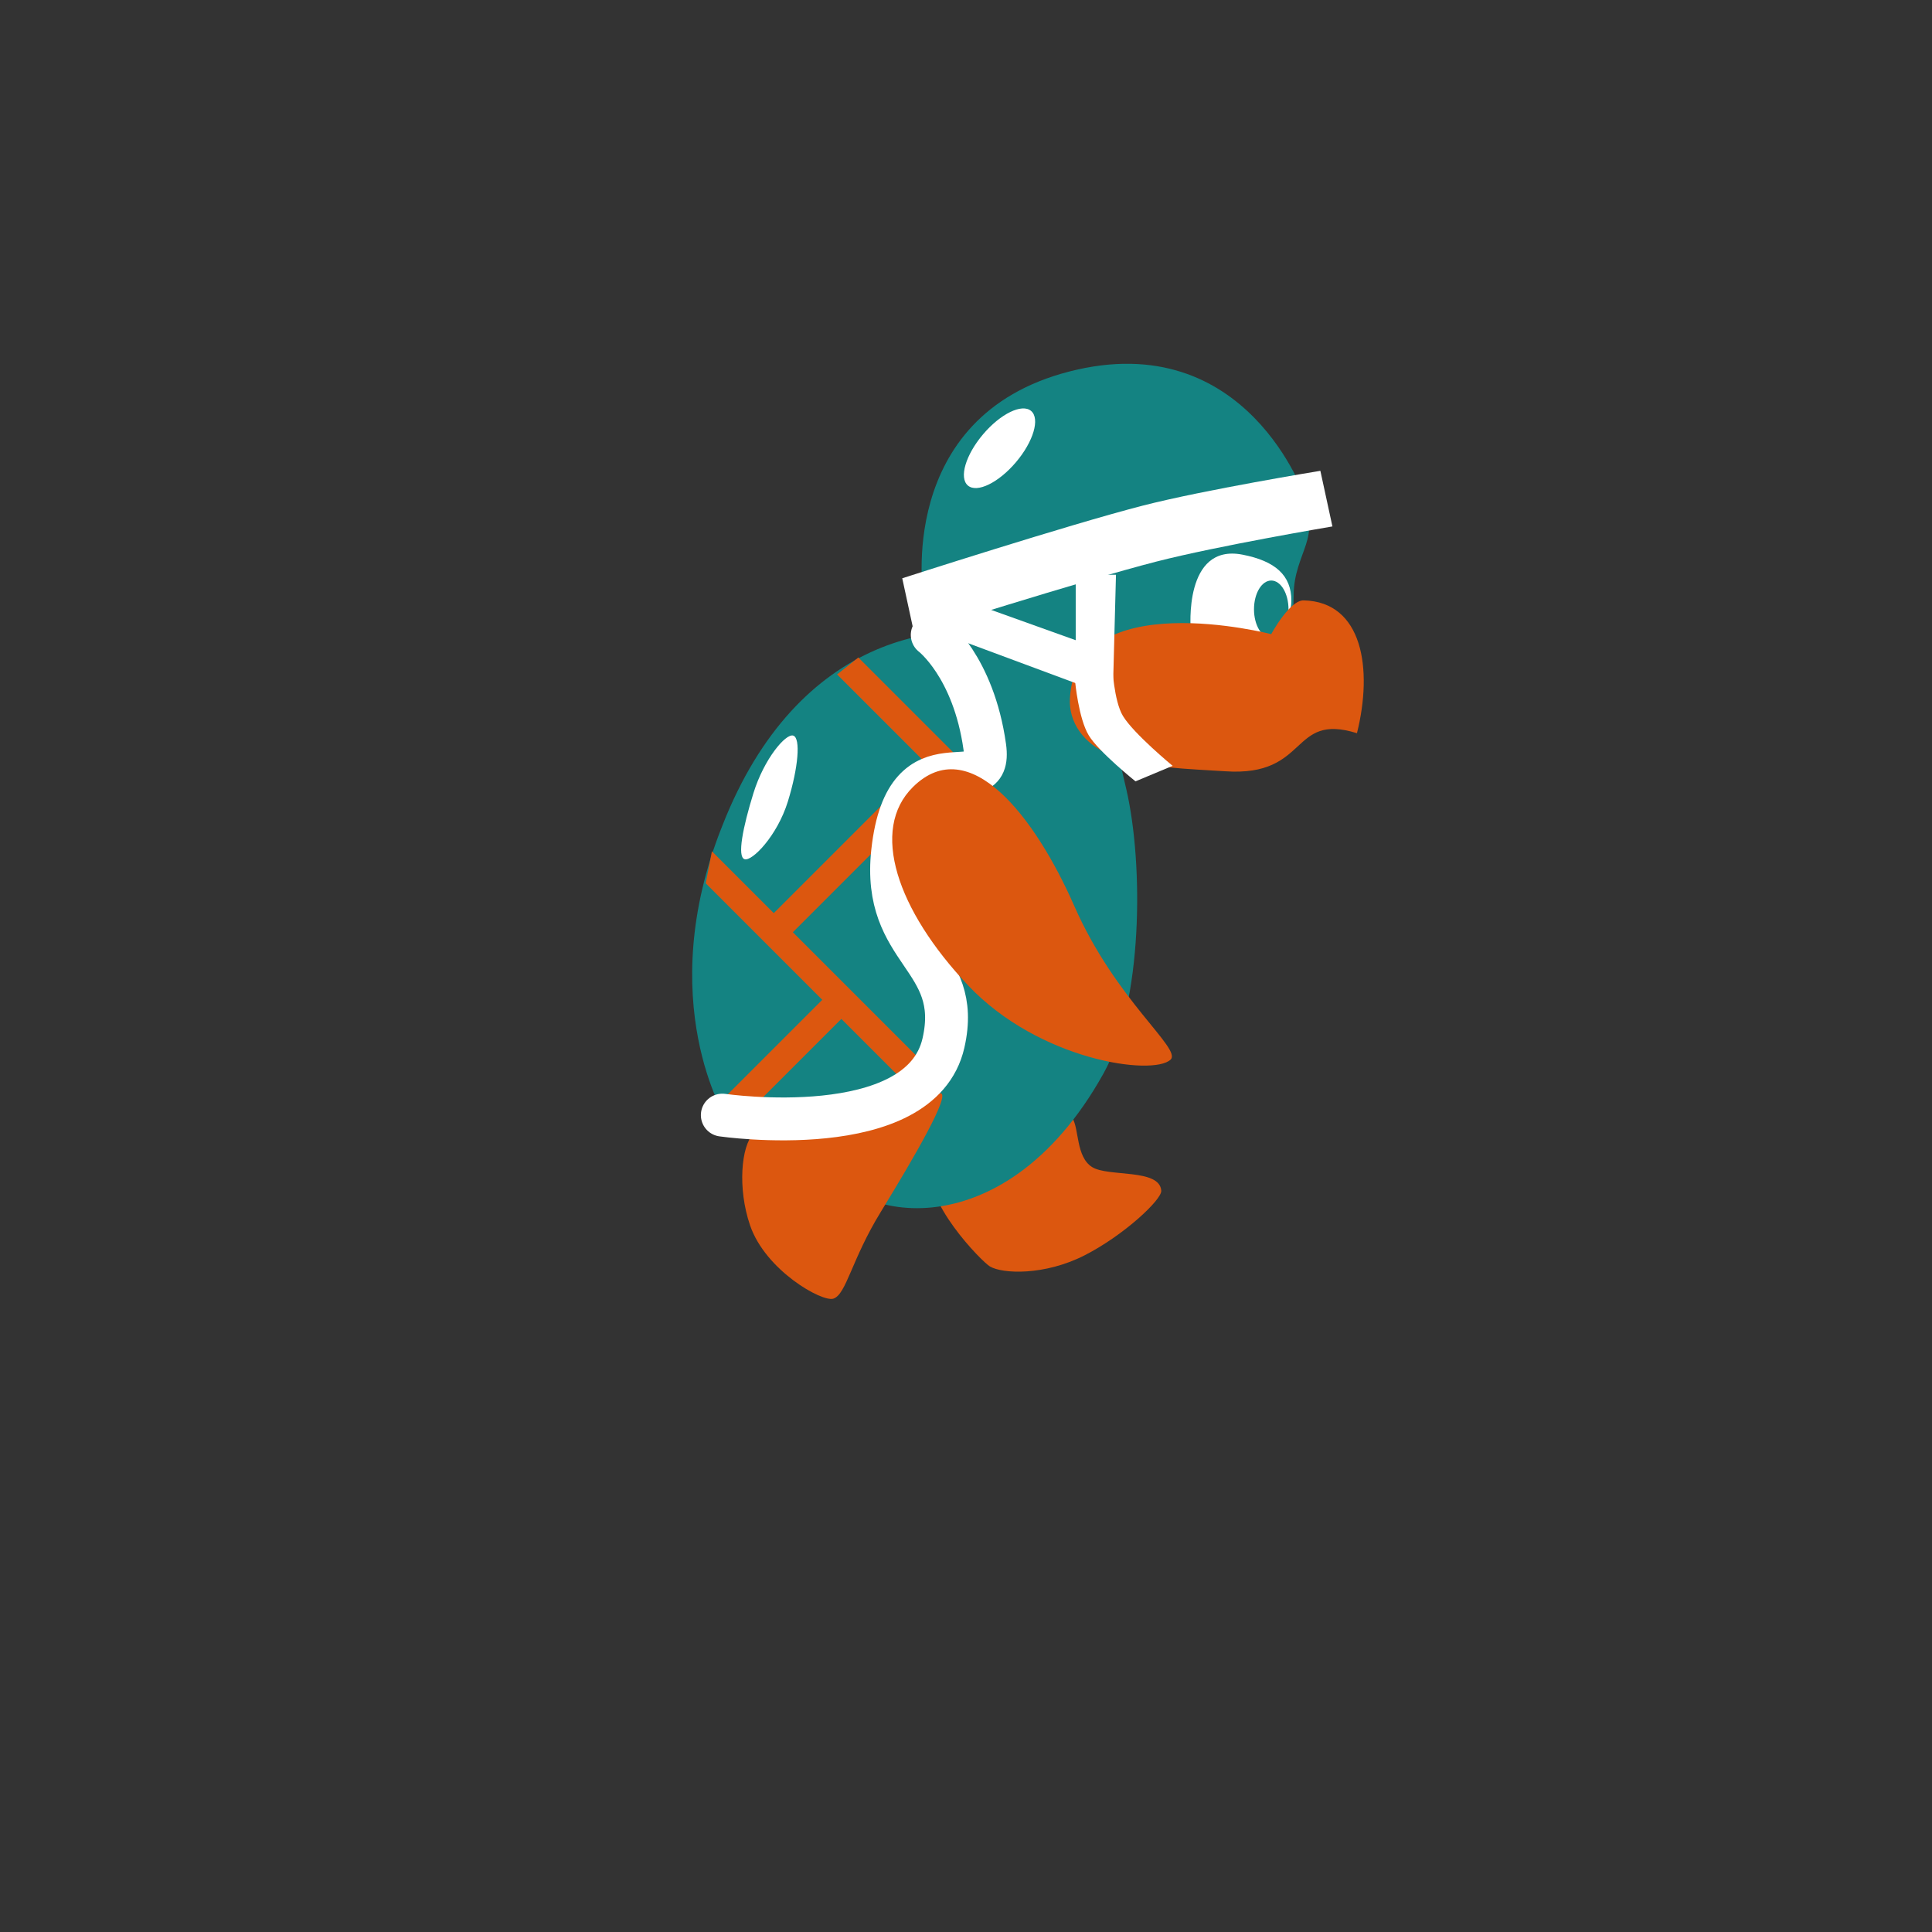 <svg version="1.1" xmlns="http://www.w3.org/2000/svg" xmlns:xlink="http://www.w3.org/1999/xlink" width="112.666" height="112.666" viewBox="0,0,112.666,112.666"><rect x="0" y="0" width="112.666" height="112.666" fill="#333333" stroke="none"/><g transform="translate(-183.835,-123.667)"><g data-paper-data="{&quot;isPaintingLayer&quot;:true}" fill-rule="nonzero" stroke-linejoin="miter" stroke-miterlimit="10" stroke-dasharray="" stroke-dashoffset="0" style="mix-blend-mode: normal"><path d="M183.835,236.333v-112.666h112.666v112.666z" data-paper-data="{&quot;index&quot;:null}" fill="none" stroke="none" stroke-width="0" stroke-linecap="butt"/><path d="M247.078,196.875c-2.326,1.183 -4.768,1.087 -5.517,0.645c-0.459,-0.271 -3.972,-3.824 -3.451,-6.02c0.489,-2.059 7.958,-3.109 8.266,-2.622c0.389,0.614 0.203,2.249 1.141,2.844c0.937,0.595 3.946,0.073 4.038,1.382c0.037,0.521 -2.189,2.608 -4.477,3.771z" data-paper-data="{&quot;index&quot;:null}" fill="#dc570f" stroke="none" stroke-width="0" stroke-linecap="butt"/><path d="M248.187,186.267c-5.949,10.685 -15.187,8.546 -16.445,4.785c-1.65,-0.602 -5.532,-2.108 -5.532,-2.108c0,0 -4.359,-6.885 -0.242,-17.148c4.365,-11.131 13.117,-12.635 19.009,-10.486c2.833,1.033 3.632,4.416 4.55,8.427c0.991,4.331 0.976,12.371 -1.34,16.53z" data-paper-data="{&quot;index&quot;:null}" fill="#148382" stroke="none" stroke-width="0" stroke-linecap="butt"/><path d="M249.123,167.384c-4.561,0 -10.141,-0.553 -11.734,-4.183c-0.495,-1.127 0.91,-4.369 0.91,-5.657c0,-5.434 4.846,-9.84 10.824,-9.84c3.249,0 8.648,2.89 10.451,5.177c1.515,1.921 -0.298,3.021 -0.298,5.502c0,5.434 -4.175,9.001 -10.153,9.001z" data-paper-data="{&quot;index&quot;:null}" fill="#148382" stroke="none" stroke-width="0" stroke-linecap="butt"/><path d="M259.142,158.695c0,1.482 -1.577,2.683 -3.521,2.683c-1.945,0 -2.348,-1.006 -2.348,-1.006c0,0 -0.436,-5.031 3.018,-4.36c1.909,0.371 2.851,1.201 2.851,2.683z" data-paper-data="{&quot;index&quot;:null}" fill="#ffffff" stroke="none" stroke-width="0" stroke-linecap="butt"/><path d="M258.975,159.198c0,0.926 -0.45,1.677 -1.006,1.677c-0.556,0 -1.006,-0.751 -1.006,-1.677c0,-0.926 0.45,-1.677 1.006,-1.677c0.556,0 1.006,0.751 1.006,1.677z" data-paper-data="{&quot;index&quot;:null}" fill="#148382" stroke="none" stroke-width="0" stroke-linecap="butt"/><path d="M262.967,166.424c-3.928,-1.225 -2.746,2.557 -7.682,2.221c-2.003,-0.136 -4.823,-0.185 -6.684,-0.947c-1.627,-0.666 -2.441,-1.956 -2.374,-3.287c0.335,-6.713 11.741,-3.763 11.741,-3.763c0,0 1.068,-1.989 1.895,-1.969c3.441,0.084 4.04,3.996 3.104,7.744z" data-paper-data="{&quot;index&quot;:null}" fill="#dc570f" stroke="none" stroke-width="0" stroke-linecap="butt"/><path d="M237.687,158.496c0,0 -1.713,-10.528 8.491,-13.16c10.419,-2.687 13.796,7.413 13.796,7.413z" data-paper-data="{&quot;index&quot;:null}" fill="#148382" stroke="none" stroke-width="0" stroke-linecap="butt"/><path d="M251.262,156.418c-4.366,1.122 -14.109,4.216 -14.109,4.216l-0.703,-3.244c0,0 9.655,-3.114 14.029,-4.238c3.602,-0.926 10.354,-2.029 10.354,-2.029l0.703,3.244c0,0 -6.652,1.121 -10.274,2.051z" data-paper-data="{&quot;index&quot;:null}" fill="#ffffff" stroke="none" stroke-width="0" stroke-linecap="butt"/><path d="M246.566,163.557v-6.372h2.348l-0.168,6.372z" data-paper-data="{&quot;index&quot;:null}" fill="#ffffff" stroke="none" stroke-width="0" stroke-linecap="butt"/><path d="M237.696,160.212l2.104,-1.635l8.257,2.959l-0.595,2.305z" data-paper-data="{&quot;index&quot;:null}" fill="#ffffff" stroke="none" stroke-width="0" stroke-linecap="butt"/><path d="M250.052,169.232c0,0 -2.147,-1.722 -2.727,-2.683c-0.594,-0.983 -0.795,-3.151 -0.795,-3.151l2.166,-0.905c0,0 0.094,2.048 0.623,2.924c0.628,1.04 2.899,2.91 2.899,2.91z" data-paper-data="{&quot;index&quot;:null}" fill="#ffffff" stroke="none" stroke-width="0" stroke-linecap="butt"/><path d="M243.082,150.62c-1.018,1.201 -2.272,1.811 -2.802,1.362c-0.53,-0.449 -0.135,-1.787 0.883,-2.988c1.018,-1.201 2.272,-1.811 2.802,-1.362c0.53,0.449 0.135,1.787 -0.883,2.988z" data-paper-data="{&quot;index&quot;:null}" fill="#ffffff" stroke="none" stroke-width="0" stroke-linecap="butt"/><path d="M230.093,166.564c0.442,0.137 0.301,1.862 -0.316,3.852c-0.617,1.99 -2.08,3.493 -2.522,3.356c-0.442,-0.137 -0.099,-1.862 0.517,-3.852c0.617,-1.99 1.878,-3.493 2.321,-3.356z" data-paper-data="{&quot;index&quot;:null}" fill="#ffffff" stroke="none" stroke-width="0" stroke-linecap="butt"/><path d="M236.961,187.148l-11.97,-11.97l0.36,-1.867l12.724,12.724z" data-paper-data="{&quot;index&quot;:null}" fill="#dc570f" stroke="none" stroke-width="0" stroke-linecap="butt"/><path d="M228.004,177.872l8.454,-8.454l1.113,1.113l-8.454,8.454z" data-paper-data="{&quot;index&quot;:null}" fill="#dc570f" stroke="none" stroke-width="0" stroke-linecap="butt"/><path d="M239.096,169.442l-6.445,-6.445l1.239,-0.988l6.32,6.32z" data-paper-data="{&quot;index&quot;:null}" fill="#dc570f" stroke="none" stroke-width="0" stroke-linecap="butt"/><path d="M235.184,194.364c-1.696,2.767 -1.995,4.782 -2.748,5.034c-0.652,0.218 -3.956,-1.639 -4.859,-4.271c-0.745,-2.17 -0.508,-4.619 0.181,-5.334c0.328,-0.34 3.578,-1.699 6.474,-2.326c2.071,-0.449 3.4,-0.194 4.459,-0.045c0.573,0.08 -1.506,3.679 -3.507,6.942z" data-paper-data="{&quot;index&quot;:null}" fill="#dc570f" stroke="none" stroke-width="0" stroke-linecap="butt"/><path d="M225.904,187.854l6.698,-6.698l1.113,1.113l-6.949,6.949z" data-paper-data="{&quot;index&quot;:null}" fill="#dc570f" stroke="none" stroke-width="0" stroke-linecap="butt"/><path d="M238.199,160.693c0,0 2.405,1.826 3.064,6.531c0.492,3.514 -4.562,-1.286 -5.373,6.11c-0.649,5.926 4.111,6.129 2.963,11.159c-1.342,5.881 -12.896,4.203 -12.896,4.203" data-paper-data="{&quot;index&quot;:null}" fill="none" stroke="#ffffff" stroke-width="2.5" stroke-linecap="round"/><path d="M252.096,185.461c-1.022,0.965 -7.663,0.057 -11.81,-4.334c-4.148,-4.391 -5.734,-9.077 -3.21,-11.567c3.295,-3.251 7.129,1.756 9.404,6.934c2.43,5.53 6.292,8.328 5.616,8.967z" data-paper-data="{&quot;index&quot;:null}" fill="#dc570f" stroke="none" stroke-width="0" stroke-linecap="butt"/></g></g></svg>